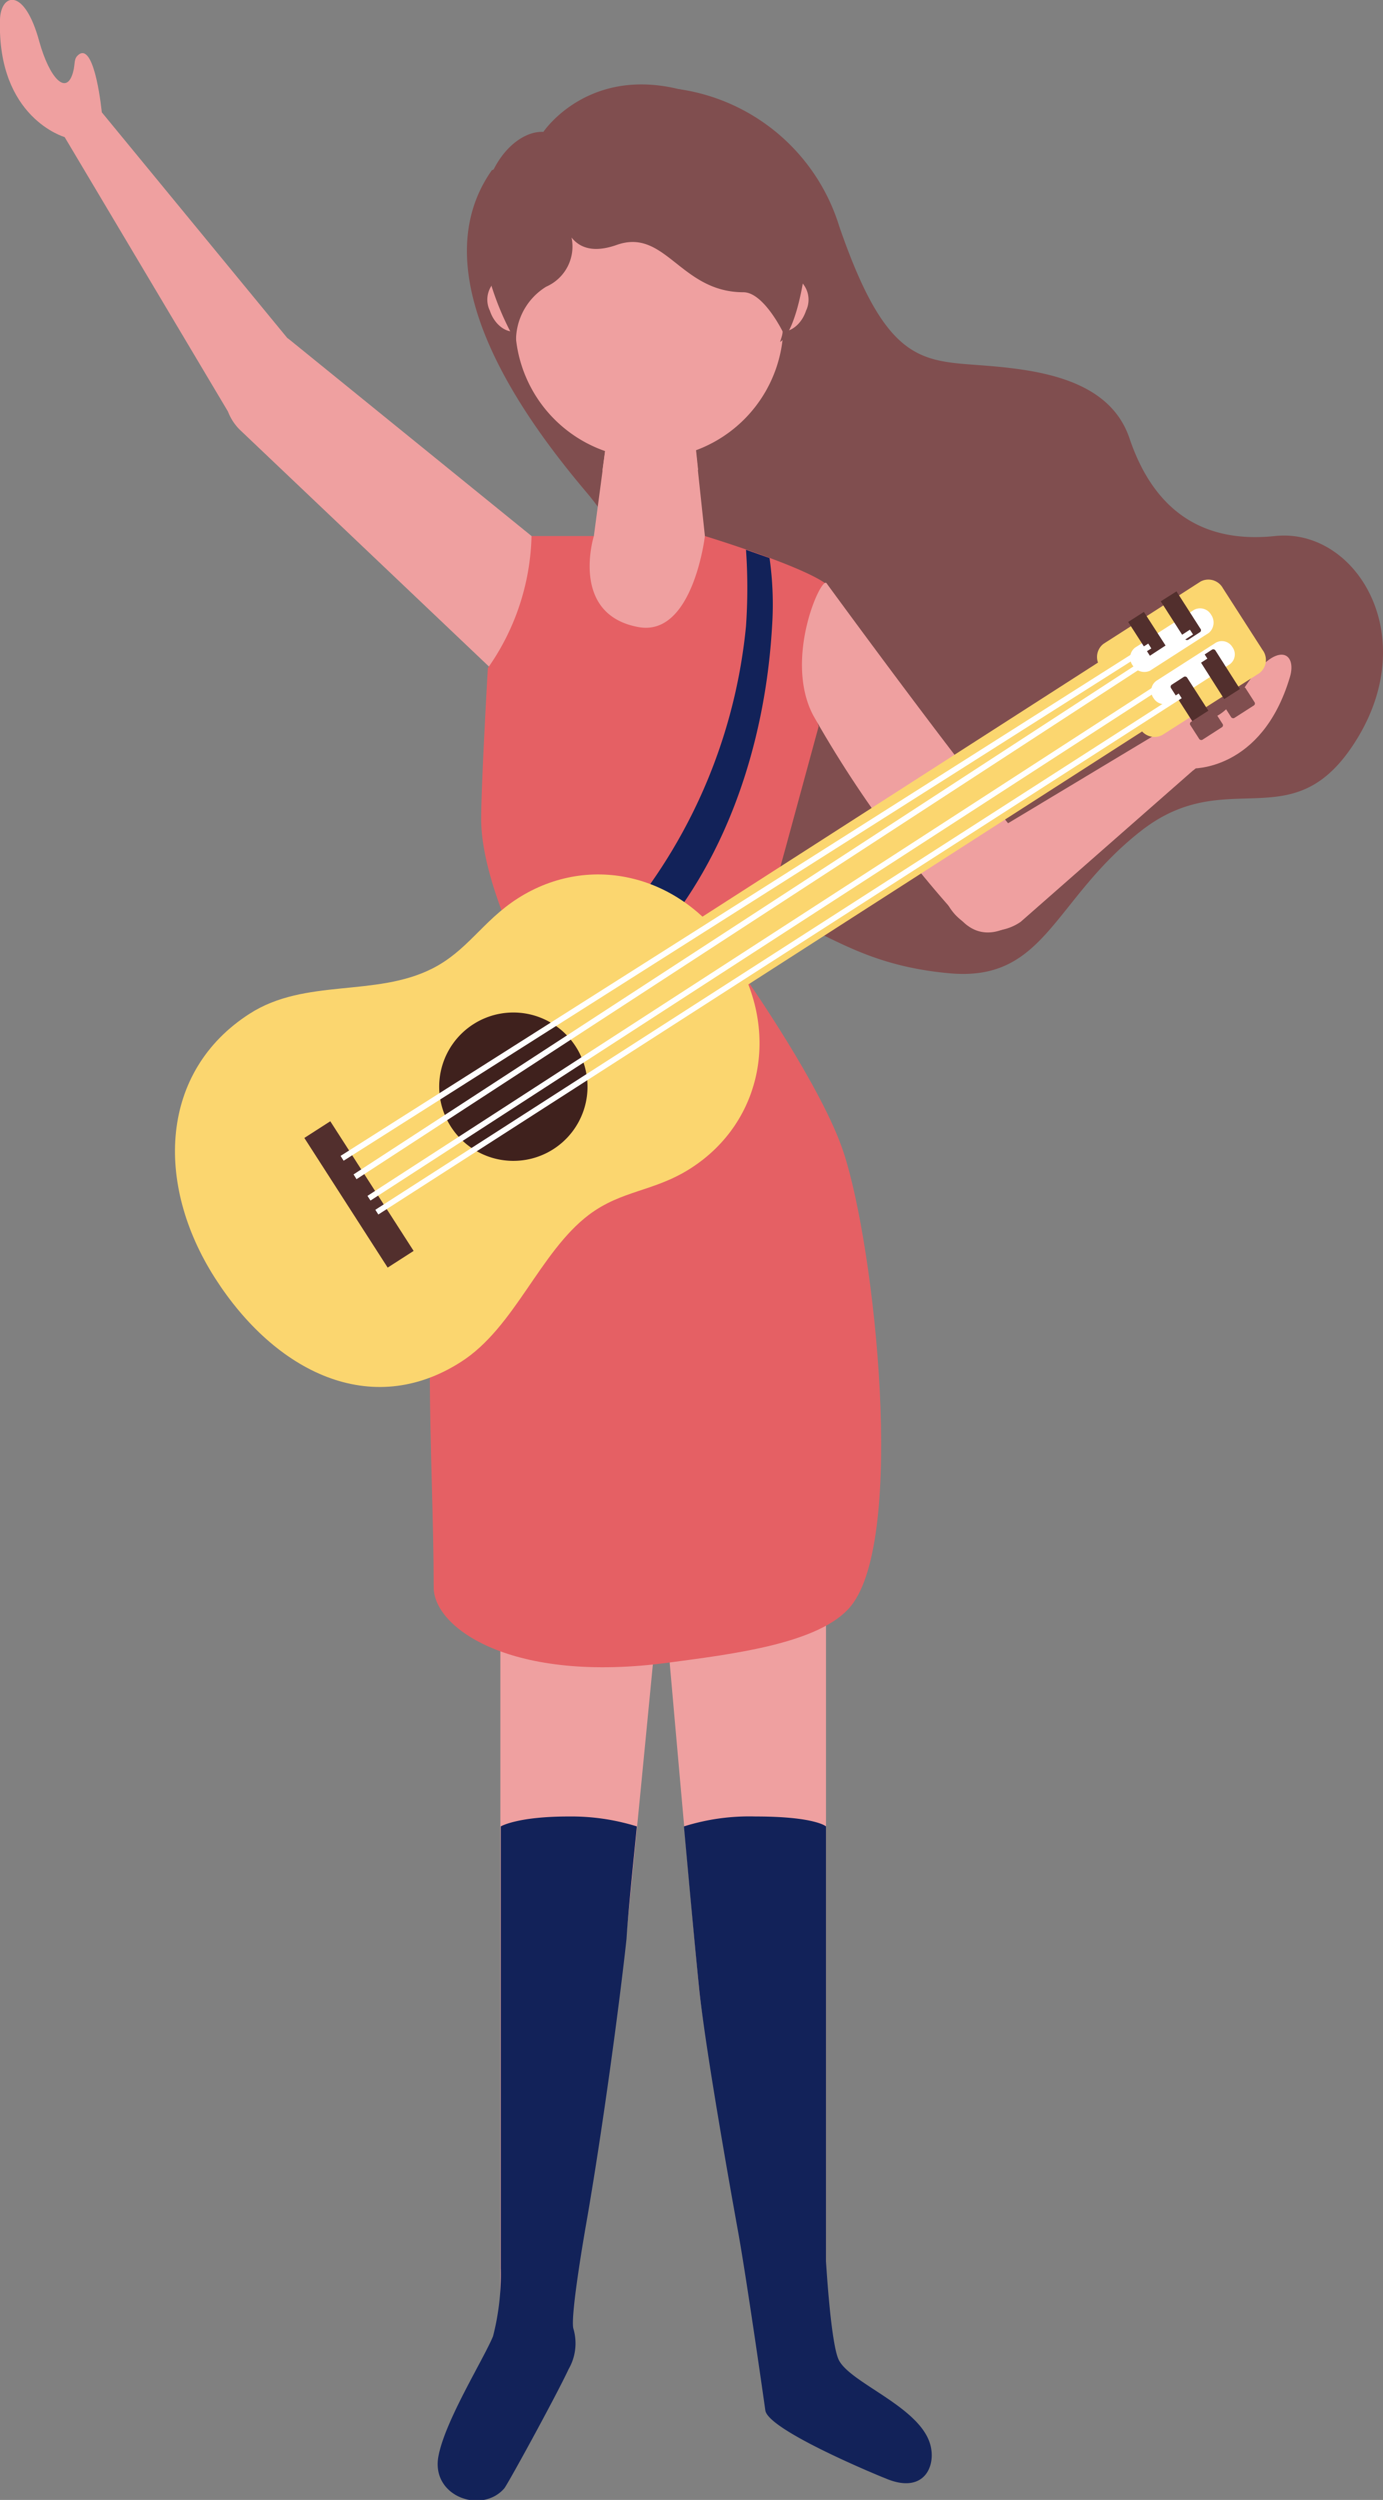 <svg xmlns="http://www.w3.org/2000/svg" viewBox="0 0 101.63 183.66"><rect x="0" y="0" width="101.63" height="183.66" fill="#808080" stroke="none"/><defs><style>.cls-1{fill:#804e4f;}.cls-2{fill:#efa0a0;}.cls-3{fill:#e56064;}.cls-4{fill:#122259;}.cls-5{fill:#fbd66f;}.cls-6{fill:#522f2d;}.cls-7{fill:#3f211d;}.cls-8{fill:#fff;}</style></defs><title>people15</title><g id="Слой_2" data-name="Слой 2"><g id="Layer_1" data-name="Layer 1"><path class="cls-1" d="M49.9,6.55A14.49,14.49,0,0,1,61.67,16.62c3.23,9.38,5.67,9.86,9.67,10.16S81.4,27.46,83,32.2,87.84,40,93.7,39.38s10.74,7.13,6.06,14.84S90.29,56,83.84,61.05s-7,11.06-14,10.46c-9-.79-10.36-5.28-17.39-4.59s-10.62-4.48-8.85-14,3.51-12-.46-16.7-12.58-15.77-7-23.71Z"/><path class="cls-2" d="M41.17,171.5A2.25,2.25,0,0,1,39,172.6a2.81,2.81,0,0,1-2.23-1.1v-56H48.63S46.69,135.69,46,142.4C45.15,149.69,41.17,171.5,41.17,171.5Z"/><path class="cls-2" d="M56.25,171.5a2.26,2.26,0,0,0,2.23,1.1,2.8,2.8,0,0,0,2.22-1.1v-56H48.63s2,23,2.75,30.61C52.05,152.54,56.25,171.5,56.25,171.5Z"/><path class="cls-3" d="M62,84.69c-1.54-4.75-7.15-12.76-7.15-12.76H39.11s-3.73,4.8-6.24,14.23c-2.1,7.85-1,21-1,30.46,0,3,5.76,7.09,17.32,5.52,4.54-.61,11.1-1.38,13.34-4.15C66.57,113,64.31,91.73,62,84.69Z"/><path class="cls-2" d="M51.8,39.38s-.23,9.93-6.48,8.15-1.68-8.15-1.68-8.15L45,29.17h5.71Z"/><path class="cls-2" d="M47.73,35.22a9.66,9.66,0,0,0,3.57-.7l-.56-5.35H45l-.73,5.4A9.51,9.51,0,0,0,47.73,35.22Z"/><path class="cls-2" d="M59.23,22.83c-.36,1.09-1.31,1.75-2.12,1.47a1.87,1.87,0,0,1-.8-2.45c.37-1.09,1.32-1.75,2.12-1.48A1.87,1.87,0,0,1,59.23,22.83Z"/><path class="cls-2" d="M36,22.83c.36,1.09,1.31,1.75,2.12,1.47a1.85,1.85,0,0,0,.79-2.45c-.36-1.09-1.31-1.75-2.11-1.48A1.86,1.86,0,0,0,36,22.83Z"/><path class="cls-2" d="M57.57,23.84a9.84,9.84,0,0,1-9.85,9.85h0a9.85,9.85,0,0,1-9.86-9.85V18.7a9.85,9.85,0,0,1,9.86-9.85h0a9.85,9.85,0,0,1,9.85,9.85Z"/><path class="cls-2" d="M39.06,39.38,21.26,24.94l-.15-.11L7.48,8.25a1.64,1.64,0,0,0-2.73,1.82l12,20.16a3.82,3.82,0,0,0,.87,1.34L37.1,50.08s1-2,2.6-4.89C40.87,43.1,39.06,39.38,39.06,39.38Z"/><path class="cls-2" d="M4.75,10.07S-.23,8.66,0,1.41C.07-.47,1.79-1,2.89,3.06c.76,2.72,2,4,2.48,2.24.19-.7,0-1,.47-1.33C7,3.27,7.48,8.25,7.48,8.25Z"/><path class="cls-1" d="M37.92,25.12a4.65,4.65,0,0,1,2.22-4.06A3.22,3.22,0,0,0,42,17.45c.59.74,1.59,1.15,3.3.55,3.6-1.29,4.69,3.47,9.33,3.47,1.47,0,2.88,2.88,2.88,2.88,0,.27-.12.52-.18.77,0,0,1.57-.68,2.14-8.26.18-2.33-1.09-6.27-5.42-8.64C44.42,2.94,39.93,9.69,39.93,9.69,37.67,9.57,34.47,13,35.6,19A20.59,20.59,0,0,0,37.92,25.12Z"/><path class="cls-3" d="M51.8,39.38s7.06,2.15,8.9,3.51c0,0-2.72,4.06-.54,10.47l-2.39,8.78c-1.11,4.1-2.91,9.79-2.91,9.79H39.11S35.36,65,35.36,60.18c0-2.6.49-11.1.49-11.1a17.53,17.53,0,0,0,3.21-9.7h4.58s-1.8,5.76,3.28,6.69C50.93,46.8,51.8,39.38,51.8,39.38Z"/><path class="cls-4" d="M39.2,71.66c2.67.31,5.25.66,7.84.75a28.7,28.7,0,0,0,7.75-.62.16.16,0,0,1,.14.29,10.32,10.32,0,0,1-3.8,1.68,16.57,16.57,0,0,1-4.15.41,20,20,0,0,1-4.09-.55A15.53,15.53,0,0,1,39,72.2a.28.28,0,0,1-.11-.39.28.28,0,0,1,.28-.15Z"/><path class="cls-4" d="M46.8,134.18a16.22,16.22,0,0,0-5-.73c-3.81,0-5,.73-5,.73v32.46a18.27,18.27,0,0,1-.57,5c-.71,1.71-3.48,6.13-4,8.75-.62,3,3.15,4.34,4.82,2.43.27-.32,3.87-6.9,4.73-8.76a3.79,3.79,0,0,0,.35-3c-.23-1,.91-7.48.91-7.48,1.23-7,2.51-16.58,3-21.14C46.16,140.49,46.47,137.49,46.8,134.18Z"/><path class="cls-4" d="M68.42,179.85c-.52-2.93-5.85-4.69-6.77-6.45-.6-1.14-.95-7.27-.95-7.27V134.18s-.79-.73-5.19-.73a16,16,0,0,0-5.25.73c.43,4.76.85,9.28,1.12,11.94.4,3.8,1.76,11.75,2.86,17.84.59,3.26,1.76,11.41,2,13.12.19,1.46,8.44,4.85,8.84,5C67.73,183.21,68.71,181.41,68.42,179.85Z"/><path class="cls-4" d="M56.55,41l-1.73-.61a40.48,40.48,0,0,1,0,5.61,39.47,39.47,0,0,1-8.7,21.14l3,.73c6.68-8.59,7.44-18.91,7.62-21.92A24.24,24.24,0,0,0,56.55,41Z"/><path class="cls-2" d="M70.7,67.65c1.48,1.51,3.22.74,4.31-.17,1.62-1.35,2.11-3.38.73-5-4.25-4.9-15-19.63-15-19.63-.37-.58-3.15,5.51-1,9.67A82.71,82.71,0,0,0,70.7,67.65Z"/><path class="cls-2" d="M87.64,56.63c1.74-1.18-.41-4.21-2.16-3L71.25,62.18c-1.74,1.18-2.61,2.79-1.43,4.54h0a3.69,3.69,0,0,0,5.19,1Z"/><path class="cls-2" d="M87.54,56.46s5.18.24,7.25-6.72c.54-1.8-.94-2.8-3.26.66-1.58,2.34-3.16,3.15-3.06,1.34,0-.74.33-1,0-1.42-.88-1-2.92,3.55-2.92,3.55Z"/><path class="cls-5" d="M43.27,89.25c2.45-1.84,4.79-1.69,7.49-3.42,5.34-3.43,6.63-10.28,3-15.92S43.39,62.59,38.05,66c-2.59,1.66-3.68,3.84-6.29,5.16-4.18,2.11-9.33.69-13.41,3.31-6.59,4.22-7,12.46-2.56,19.41s11.5,10.4,18.09,6.17C37.83,97.53,39.65,92,43.27,89.25Z"/><rect class="cls-5" x="32.11" y="62.43" width="56.09" height="6.01" transform="translate(-25.83 42.89) rotate(-32.71)"/><path class="cls-5" d="M85.41,54a1.23,1.23,0,0,1-1.65-.5L80.86,49a1.22,1.22,0,0,1,.23-1.7l7.14-4.58a1.22,1.22,0,0,1,1.64.5l2.91,4.53a1.22,1.22,0,0,1-.23,1.7Z"/><rect class="cls-6" x="25.28" y="82.24" width="2.27" height="11.34" transform="matrix(0.84, -0.54, 0.54, 0.84, -43.28, 28.17)"/><path class="cls-7" d="M40.67,84.42a5.45,5.45,0,1,1,1.64-7.53A5.45,5.45,0,0,1,40.67,84.42Z"/><path class="cls-8" d="M84.5,49.28a1,1,0,0,1-1.26-.39h0a.94.94,0,0,1,.17-1.31l4.34-2.78a.94.94,0,0,1,1.26.38h0a1,1,0,0,1-.17,1.31Z"/><path class="cls-8" d="M86,51.62a.92.92,0,0,1-1.23-.33h0A.91.91,0,0,1,85,50l4.34-2.78a.9.9,0,0,1,1.23.33h0a.9.9,0,0,1-.21,1.26Z"/><path class="cls-6" d="M87.32,47a.2.2,0,0,1-.26-.07l-1.8-2.81a.19.19,0,0,1,0-.26l.88-.57a.2.2,0,0,1,.26.07l1.8,2.81a.18.18,0,0,1,0,.26Z"/><path class="cls-1" d="M85.23,44.22a.18.18,0,0,1-.23-.06l-.66-1a.16.16,0,0,1,0-.23L85.82,42a.16.16,0,0,1,.23.05l.67,1a.16.16,0,0,1,0,.23Z"/><path class="cls-6" d="M84.74,48.16a.17.17,0,0,1-.25,0l-1.71-2.66a.2.2,0,0,1,0-.26l.88-.56a.18.18,0,0,1,.26.06l1.71,2.65a.19.19,0,0,1-.06.26Z"/><rect class="cls-1" x="82.12" y="43.84" width="2.04" height="1.56" rx="0.17" ry="0.17" transform="translate(-10.93 51.95) rotate(-32.68)"/><path class="cls-6" d="M88.19,48.3a.21.21,0,0,0,0,.28l1.91,3a.19.19,0,0,0,.26.07l.88-.56a.2.2,0,0,0,0-.28l-1.91-3a.19.19,0,0,0-.27-.08Z"/><rect class="cls-1" x="89.98" y="50.84" width="2.04" height="1.57" rx="0.17" ry="0.17" transform="translate(-13.47 57.27) rotate(-32.66)"/><path class="cls-6" d="M86.11,50.3a.18.18,0,0,0-.06.25l1.71,2.66a.18.18,0,0,0,.25.06l.88-.57a.18.18,0,0,0,.06-.25l-1.71-2.66a.18.18,0,0,0-.25-.06Z"/><rect class="cls-1" x="87.64" y="52.44" width="2.04" height="1.56" rx="0.17" ry="0.17" transform="translate(-14.7 56.45) rotate(-32.76)"/><rect class="cls-8" x="19.68" y="66.06" width="70.28" height="0.42" transform="translate(-26.97 39.67) rotate(-32.38)"/><polygon class="cls-8" points="26.2 86.63 25.98 86.28 87.44 46.26 87.67 46.61 26.2 86.63"/><rect class="cls-8" x="22.13" y="69.88" width="70.17" height="0.41" transform="translate(-28.81 42.05) rotate(-32.72)"/><rect class="cls-8" x="21.23" y="67.92" width="73.26" height="0.41" transform="translate(-27.73 42.38) rotate(-32.92)"/></g></g></svg>